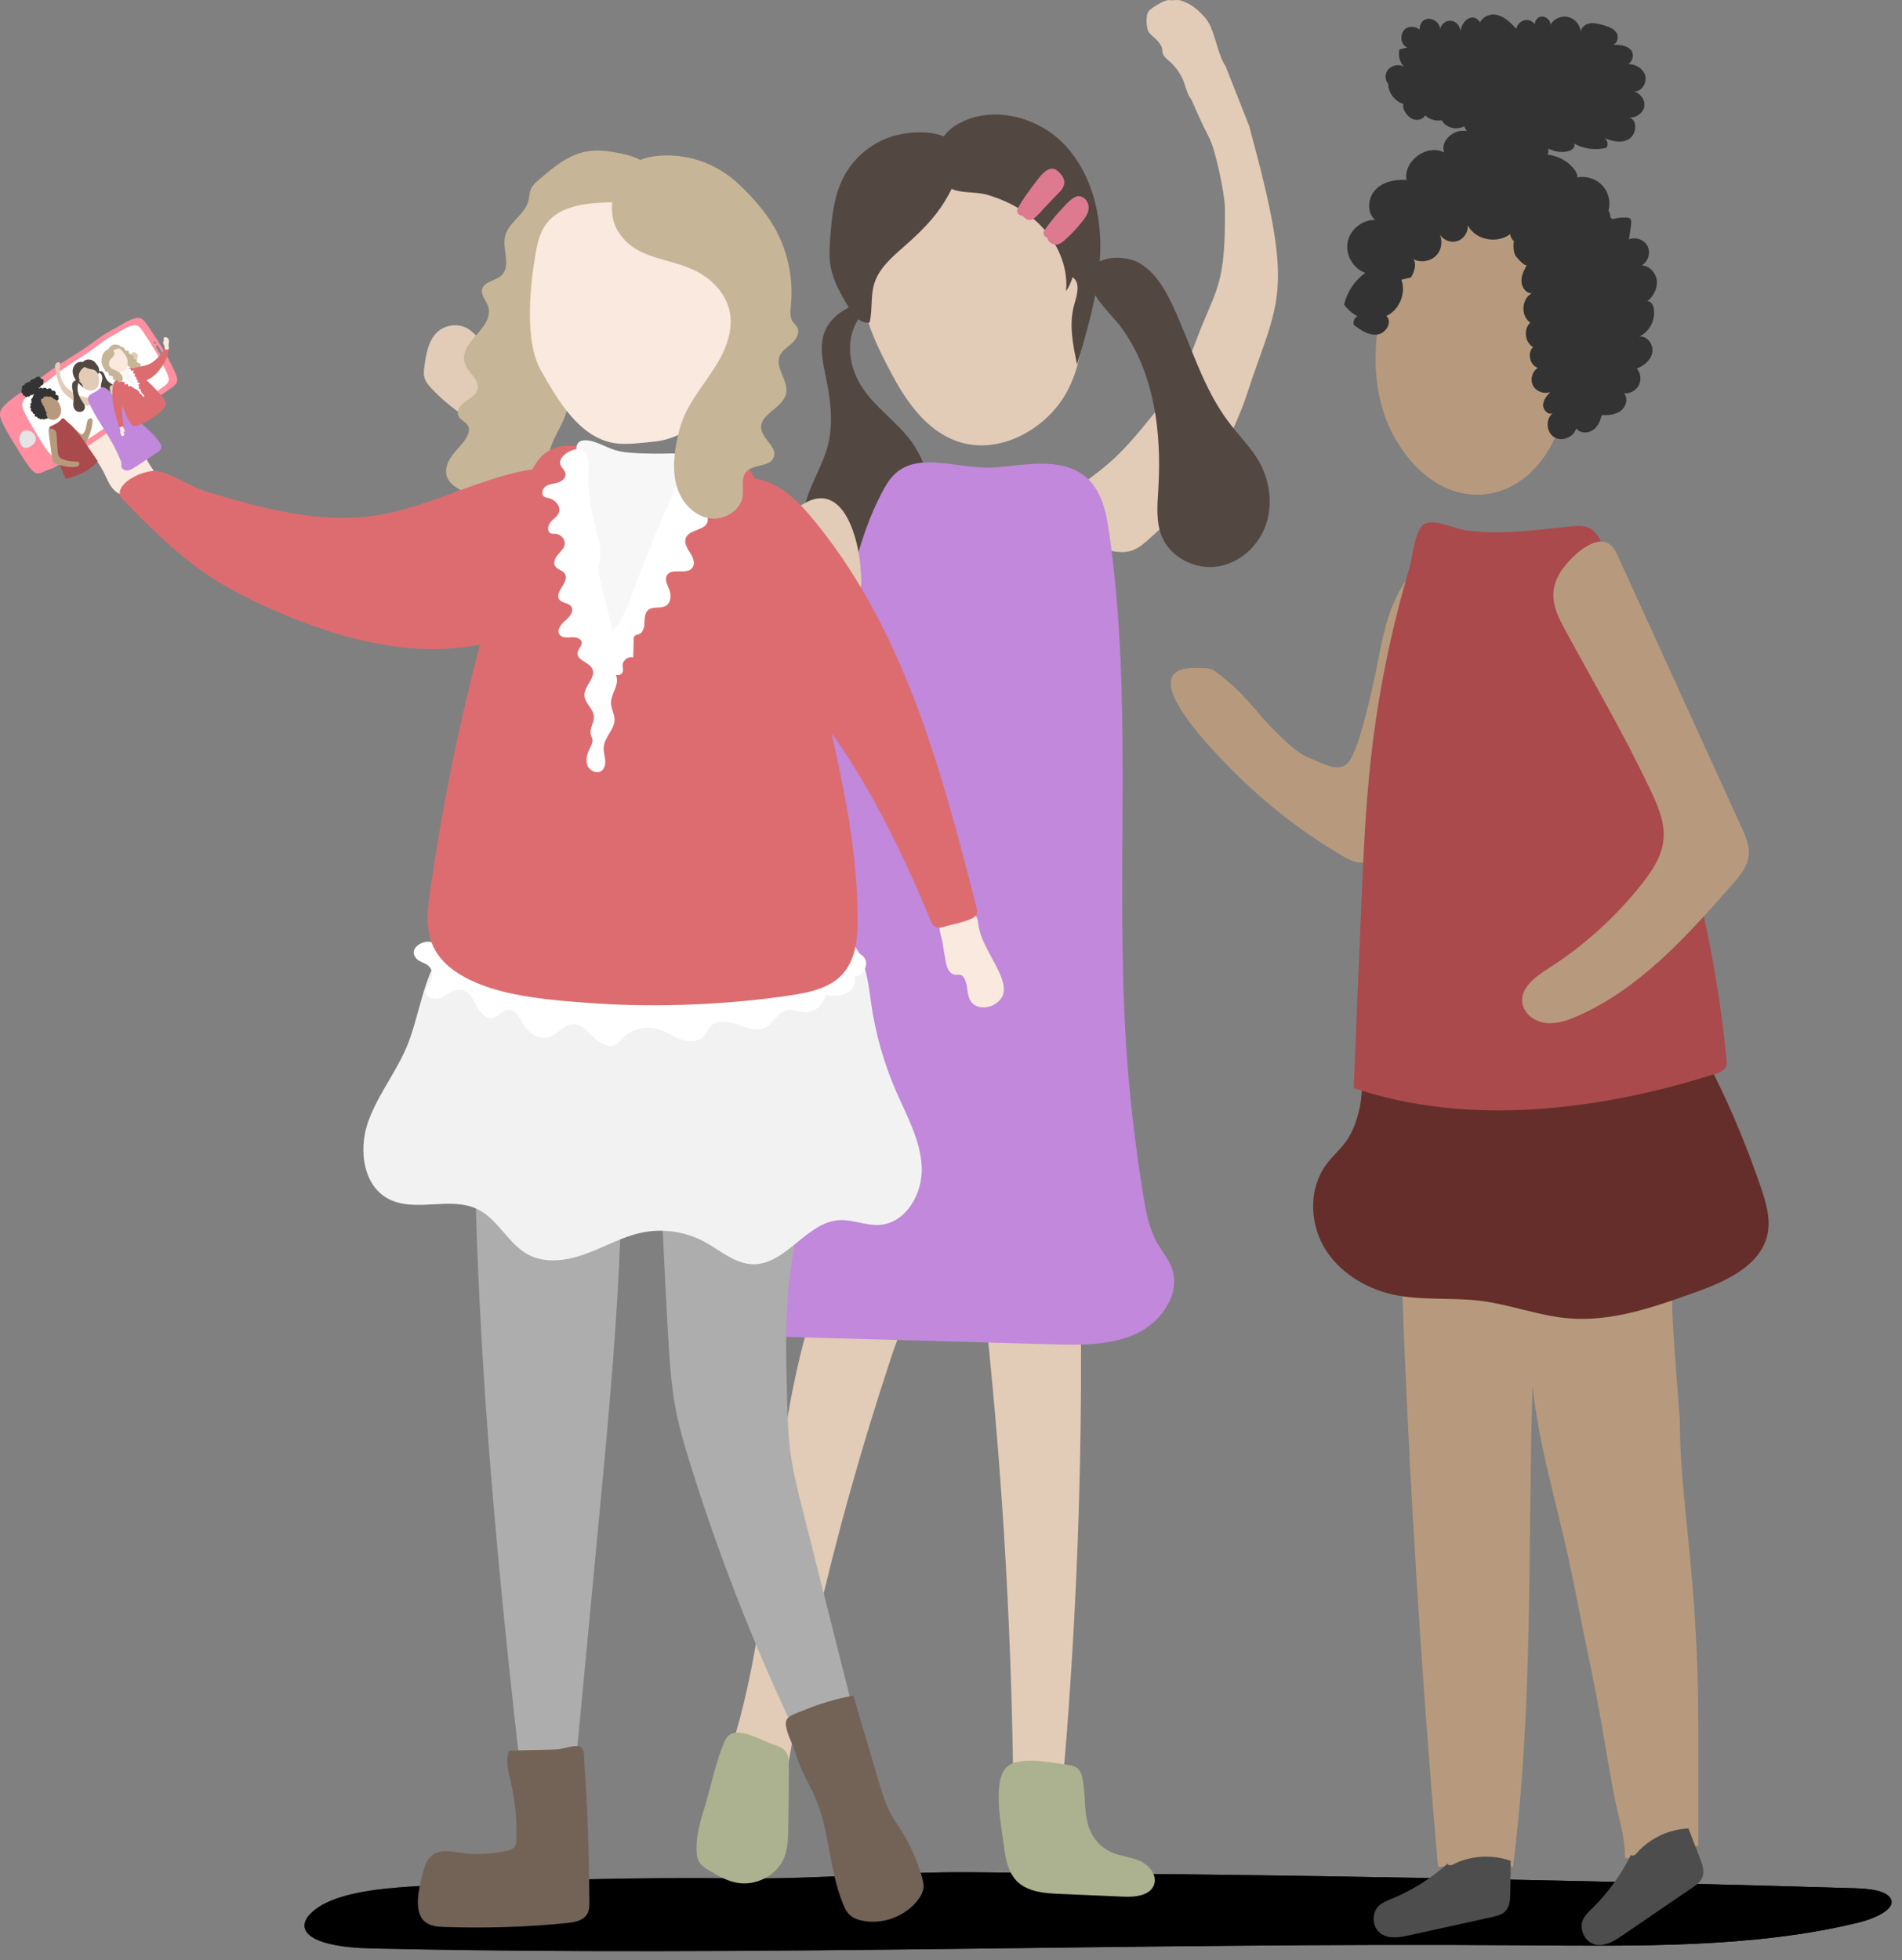 <svg width="524" height="540" viewBox="0 0 524 540" fill="none" xmlns="http://www.w3.org/2000/svg">
<rect x="0" y="0" width="524" height="540" fill="#808080" stroke="none"/>
<path d="M114.524 519.606C103.784 520.259 91.634 521.504 85.885 526.82C84.529 528.065 83.661 529.53 83.932 530.995C84.854 535.331 94.563 536.579 102.103 536.741C207.71 539.127 313.481 535.062 419.142 535.874C450.494 536.091 482.986 536.689 511.896 529.64C517.101 528.392 523.068 525.462 520.52 522.536C518.783 520.583 514.335 520.259 510.538 520.149C456.731 518.578 402.924 517.385 349.062 516.625C321.888 516.246 294.659 515.975 267.484 515.758C245.788 515.593 225.447 517.708 203.697 517.44C173.918 517.113 144.14 517.873 114.524 519.606Z" fill="url(#paint0_linear_39_137)"/>
<path d="M114.524 519.606C103.784 520.259 91.634 521.504 85.885 526.82C84.529 528.065 83.661 529.53 83.932 530.995C84.854 535.331 94.563 536.579 102.103 536.741C207.71 539.127 313.481 535.062 419.142 535.874C450.494 536.091 482.986 536.689 511.896 529.64C517.101 528.392 523.068 525.462 520.52 522.536C518.783 520.583 514.335 520.259 510.538 520.149C456.731 518.578 402.924 517.385 349.062 516.625C321.888 516.246 294.659 515.975 267.484 515.758C245.788 515.593 225.447 517.708 203.697 517.44C173.918 517.113 144.14 517.873 114.524 519.606Z" fill="url(#paint1_linear_39_137)"/>
<path d="M216.347 490.854C210.706 492.803 204.847 490.854 199.911 486.298C215.642 441.077 210.054 392.599 228.659 347.973C230.341 344.016 232.239 340.003 235.602 336.695C242.111 330.351 260.879 327.693 258.384 338.865C255.834 350.412 249.434 362.178 245.637 373.567C237.446 398.239 230.449 423.127 224.754 448.177C221.554 462.331 218.733 476.59 216.347 490.854Z" fill="#E2CBB7"/>
<path d="M292.375 495.248C288.036 495.846 283.588 495.953 279.195 495.629C278.761 445.849 275.615 396.072 269.702 346.512C269.16 342.121 268.672 337.619 270.191 333.39C273.499 324.336 289.663 320.322 295.846 329.81C301.162 337.946 297.637 352.801 297.745 361.531C298.071 389.999 297.42 418.467 295.901 446.881C295.033 463.038 293.894 479.145 292.375 495.248Z" fill="#E2CBB7"/>
<path d="M250.899 121.385C246.994 116.126 241.244 112.33 237.61 106.853C234.464 102.136 233.162 96.063 235.061 90.749C236.959 85.435 242.492 81.368 248.078 82.073L242.004 81.748C236.2 83.374 229.691 85.543 227.304 91.128C225.568 95.195 226.708 99.859 227.575 104.142C228.877 110.324 229.636 116.83 228.009 122.958C226.762 127.621 224.212 131.851 222.585 136.405C220.958 140.96 220.361 146.328 222.965 150.449C225.189 153.92 229.365 155.817 233.488 156.034C237.61 156.251 241.678 154.896 245.421 153.16C248.675 151.642 251.875 149.636 253.882 146.654C255.944 143.509 256.54 139.605 256.269 135.863C255.889 130.603 253.991 125.561 250.899 121.385Z" fill="#534741"/>
<path d="M344.132 34.677C357.096 82.015 352.27 81.689 343.427 108.91C341.745 114.115 337.731 122.791 335.127 127.563C330.628 135.696 323.683 142.04 316.795 148.276C315.385 149.578 313.866 150.879 312.076 151.584C310.449 152.18 308.713 152.18 306.977 151.909C301.825 151.042 297.485 147.137 295.641 142.312C293.417 136.51 296.834 134.286 301.228 131.033C309.907 124.581 313.975 118.616 321.026 110.157C324.987 105.439 327.374 99.583 329.541 93.781C335.075 79.141 337.679 79.087 337.462 57.18C337.407 53.384 334.91 41.455 333.177 38.039C331.116 34.081 329.651 30.665 328.186 27.357C327.102 26.164 326.559 23.67 326.18 22.64C325.42 20.579 324.117 18.681 322.491 17.163C321.568 16.35 320.484 15.591 320.267 14.398C320.213 13.964 320.213 13.584 320.104 13.15C319.995 12.717 319.724 12.337 319.507 12.012C318.965 11.253 318.314 10.602 317.609 10.005C317.121 9.572 316.578 9.138 316.307 8.541C315.819 7.348 315.602 4.095 316.47 3.065C317.066 2.306 320.918 -0.243 322.328 0.028C323.304 0.191 324.333 -0.189 325.31 0.137C326.504 0.516 327.642 1.058 328.674 1.763C329.813 2.577 330.79 3.553 331.711 4.529C334.859 7.836 335.075 14.506 337.679 18.302L344.132 34.677Z" fill="#E2CBB7"/>
<path d="M274.324 128.754C282.677 128.049 292.169 125.989 298.678 131.031C303.451 134.719 304.753 140.955 305.567 146.702C312.238 193.009 307.302 240.076 310.177 286.708C311.045 301.132 312.727 315.501 315.059 329.762C315.764 334.153 316.632 338.599 318.856 342.505C320.158 344.727 321.839 346.735 322.761 349.121C325.472 356.115 320.157 364.086 313.052 367.394C305.946 370.702 297.702 370.537 289.837 370.32C265.157 369.615 240.531 368.965 215.851 368.261C209.614 368.099 202.78 367.666 198.386 363.488C193.993 359.313 193.558 352.808 193.83 346.897C195.077 317.399 206.034 289.094 213.248 260.355C220.408 231.888 223.988 202.77 230.931 174.248C234.131 161.126 237.168 145.347 244.22 133.472C250.674 122.735 263.313 129.622 274.324 128.754Z" fill="#C188DB"/>
<path d="M190.785 163.721C186.228 167.354 180.316 171.15 174.946 168.872C171.204 167.3 169.251 163.287 167.515 159.6C159.705 142.574 151.46 125.764 143.215 108.955C139.798 110.853 135.947 113.293 135.513 117.197C135.296 119.258 136.164 121.318 137.032 123.216C146.849 145.285 157.535 166.974 169.088 188.23C170.173 190.236 171.42 192.406 173.428 193.49C175.868 194.791 178.852 194.303 181.564 193.652C197.565 189.803 212.481 182.482 226.746 174.349C230.543 172.18 234.557 169.74 236.239 165.727C237.649 162.528 237.324 158.895 236.998 155.425C236.076 146.207 231.248 131.187 219.803 139.863C209.823 147.291 200.548 155.967 190.785 163.721Z" fill="#E2CBB7"/>
<path d="M140.833 99.096C139.695 98.228 138.176 98.228 136.82 97.74C133.511 96.493 131.992 92.426 128.955 90.582C126.243 88.901 122.392 89.443 120.168 91.775C117.998 94.052 117.402 97.469 116.967 100.614C116.805 101.753 116.642 102.891 116.913 103.976C117.239 105.223 118.107 106.199 118.92 107.066C123.043 111.404 127.87 114.983 133.186 117.64C134.27 118.182 135.355 118.67 136.549 118.724C141.159 119.05 143.871 114.441 143.871 110.754C143.925 108.476 142.732 100.505 140.833 99.096Z" fill="#E2CBB7"/>
<path d="M296.562 72.904C295.694 69.217 294.555 65.584 292.982 62.222C287.396 50.293 270.472 34.731 256.478 43.135C253.223 45.087 250.728 48.07 248.396 51.052C246.009 54.143 243.731 57.342 241.941 60.812C238.578 67.374 236.897 75.236 237.819 82.61C238.687 89.443 242.05 96.166 245.25 102.239C249.427 110.264 254.959 118.398 263.475 121.489C274.811 125.61 287.992 118.615 293.85 108.096C299.546 97.576 299.328 84.617 296.562 72.904Z" fill="#E2CBB7"/>
<path d="M260.391 55.28C257.462 60.16 253.339 64.173 249.054 67.914C245.745 70.842 242.166 73.879 240.864 78.108C239.779 81.579 240.43 85.32 239.562 88.845C237.013 89.278 235.06 86.73 233.704 84.507C231.697 81.091 229.636 77.566 228.877 73.662C228.334 70.788 228.551 67.806 228.768 64.932C229.202 59.401 229.853 53.762 232.348 48.881C235.006 43.73 239.671 39.664 245.203 37.766C249.759 36.193 258.329 35.434 262.343 39.013C266.845 43.026 262.886 51.267 260.391 55.28Z" fill="#534741"/>
<path d="M346.794 127.016C344.569 123.22 341.37 120.075 338.711 116.55C331.333 106.953 328.134 94.915 322.981 83.962C320.811 79.407 318.045 74.744 313.597 72.304C310.994 70.894 306.112 70.406 302.966 72.033C303.02 71.003 303.129 69.918 303.129 68.888C303.346 58.152 300.362 46.927 292.768 39.336C285.175 31.744 272.428 28.871 263.316 34.51C257.132 38.36 254.04 48.879 262.556 52.187C265.377 53.271 268.957 52.783 271.94 53.651C276.442 54.952 280.782 57.067 284.416 60.049C290.382 64.875 294.45 72.521 293.691 80.22C294.504 79.028 295.101 77.726 295.481 76.371C297.813 77.889 296.674 81.414 295.915 84.071C294.45 89.384 295.589 95.023 296.729 100.392C298.627 94.102 300.471 87.704 301.719 81.305C303.834 84.721 307.414 88.083 308.987 90.306C318.045 102.778 320.052 119.153 319.13 134.553C318.859 139.108 318.37 143.879 320.215 148.055C322.656 153.64 329.273 156.947 335.347 156.08C341.422 155.212 346.629 150.495 348.693 144.747C350.753 138.945 349.831 132.33 346.794 127.016Z" fill="#534741"/>
<path d="M294.011 486.149C294.933 486.259 295.91 486.42 296.669 486.964C297.646 487.668 298.025 488.862 298.242 490.055C299.273 495.044 298.35 500.519 300.683 505.02C301.876 507.351 303.883 509.249 306.27 510.281C308.765 511.364 311.585 511.525 314.08 512.667C316.575 513.75 318.8 516.46 317.986 519.063C317.01 522.154 312.833 522.642 309.578 522.481C303.72 522.209 297.808 521.992 291.95 521.721C287.774 521.559 283.163 521.178 280.179 518.251C277.739 515.81 277.034 512.179 276.6 508.706C275.949 503.61 273.562 491.953 276.762 487.452C279.691 483.277 289.835 485.664 294.011 486.149Z" fill="#ACB18F"/>
<path d="M213.146 480.613C214.339 480.991 215.642 481.48 216.401 482.456C217.323 483.594 217.323 485.169 217.323 486.631C217.323 492.435 217.269 498.236 217.16 503.982C217.106 506.533 217.051 509.136 216.129 511.519C214.177 516.618 208.21 519.71 202.84 518.623C200.183 518.08 197.741 516.725 195.409 515.315C194.487 514.775 193.565 514.177 192.914 513.366C192.046 512.224 191.884 510.708 191.884 509.298C191.829 505.285 193.023 501.382 194.216 497.531C196.006 491.675 197.199 485.059 199.749 479.475C201.973 474.54 209.187 479.258 213.146 480.613Z" fill="#ACB18F"/>
<path d="M291.316 47.049C289.363 45.368 287.302 47.645 286.109 49.164C284.102 51.767 281.932 54.586 280.359 57.46C279.817 58.436 280.739 59.466 281.661 59.412C282.041 59.792 282.366 60.117 282.8 60.388C283.343 60.659 284.048 60.714 284.536 60.388C285.783 59.575 286.814 58.219 287.79 57.189C289.092 55.834 290.394 54.478 291.695 53.122C293.811 51.062 293.757 49.11 291.316 47.049Z" fill="#DD7A8F"/>
<path d="M299.649 55.869C299.107 54.568 297.697 53.592 296.286 54.242C294.551 55.056 292.977 57.116 291.676 58.472C290.211 60.099 288.855 61.779 287.662 63.623C287.174 64.382 287.771 65.25 288.53 65.467C288.584 66.063 288.964 66.66 289.777 67.094C291.459 68.069 292.978 66.497 294.117 65.413C295.69 64.003 297.1 62.376 298.402 60.695C299.487 59.34 300.409 57.659 299.649 55.869Z" fill="#DD7A8F"/>
<path d="M369.585 235.621C371.539 236.814 373.764 237.953 376.041 237.519C379.24 236.869 380.922 233.398 382.116 230.362C386.456 219.192 390.739 207.967 395.08 196.797C399.039 186.603 403.053 175.975 402.565 165.022C402.348 159.925 399.582 153.635 394.536 154.069C391.554 154.286 389.384 156.889 387.702 159.329C381.084 168.872 380.65 178.741 377.94 190.074C376.853 194.683 374.414 205.636 371.81 209.54C369.151 213.444 364.487 210.245 360.095 208.51C356.459 207.045 349.951 200.213 347.402 197.231C341.813 190.67 340.458 189.477 336.282 186.061C333.571 183.838 333.135 184.109 329.609 184C311.114 183.512 334.383 206.991 338.235 210.895C347.509 220.493 358.086 228.844 369.585 235.621Z" fill="#B79A7D"/>
<path d="M451.115 255.302C429.094 256.007 406.042 250.422 384.454 256.495C384.344 339.566 388.953 431.693 396.17 514.222C403.056 514.222 409.946 514.222 416.835 514.222C422.477 469.38 420.85 426.92 422.205 381.971C424.699 402.898 429.528 414.882 434.516 440.912C436.851 452.947 439.562 464.769 441.567 476.914C442.599 483.096 443.686 489.334 444.876 495.461C445.908 500.719 447.806 506.252 447.645 511.781C454.369 512.919 461.314 510.045 467.877 508.418C467.877 497.305 467.877 486.133 467.877 475.019C467.877 460.433 467.172 446.386 465.868 431.965C464.675 418.406 462.776 404.528 462.776 390.863C462.071 381.861 461.366 372.859 460.826 363.805C459.684 343.417 465.38 315.111 464.513 294.723C464.08 284.583 457.623 282.306 456.595 272.22C456.106 267.34 455.563 262.406 454.803 257.58C454.531 255.845 454.641 253.296 453.121 253.133C452.797 252.971 452.092 255.248 451.115 255.302Z" fill="#B79A7D"/>
<path d="M419.905 131.691C423.974 128.546 427.39 123.774 429.67 117.538C433.846 105.989 436.773 93.68 435.146 81.48C433.196 67.49 422.671 51.06 407.106 49.921C388.824 48.62 383.455 71.069 380.311 86.143C377.814 98.126 378.519 111.248 384.865 121.66C394.303 137.276 409.221 139.987 419.905 131.691Z" fill="#B79A7D"/>
<path d="M396.438 64.167C397.25 65.956 399.421 66.987 401.319 66.444C403.218 65.956 404.573 63.95 404.357 61.998C406.527 66.499 413.633 67.421 416.887 63.679C415.477 63.299 416.017 65.902 417.321 66.553C420.031 67.8 423.285 67.854 425.999 66.607C423.99 67.746 425.294 70.782 426.759 72.572C427.898 73.927 428.981 75.337 430.12 76.693C428.114 79.838 431.75 84.664 435.328 83.633C432.834 84.826 432.129 88.568 433.972 90.574C432.29 92.526 431.097 94.912 430.663 97.46C432.184 97.569 432.779 100.063 431.423 100.822C432.617 101.69 434.244 101.852 435.599 101.256C434.787 101.419 435.111 102.883 435.926 102.991C436.738 103.1 437.443 102.395 437.876 101.635C439.125 99.575 439.507 97.027 438.801 94.695C441.35 93.502 442 90.249 442.324 87.429C442.489 86.019 442.651 84.609 442.812 83.2C442.977 81.844 443.139 80.434 442.596 79.187C442.055 77.94 440.645 76.91 439.342 77.397C442.434 76.91 444.116 72.572 442.162 70.132C446.503 68.559 446.881 61.239 442.706 59.233C444.006 56.467 443.411 52.943 441.185 50.828C439.018 48.713 435.438 48.117 432.724 49.472C433.157 50.069 434.244 49.635 434.461 48.93C434.677 48.225 434.299 47.466 433.862 46.869C430.99 42.857 425.077 41.339 420.575 43.453C418.026 39.82 412.546 38.573 408.697 40.797C409.509 41.23 410.596 40.797 410.919 39.929C408.697 37.868 405.984 35.971 402.891 36.025C399.854 36.079 396.817 39.115 397.849 41.989C393.129 39.549 386.566 44.375 387.488 49.581C384.396 49.364 381.032 50.014 378.917 52.292C376.801 54.515 376.478 58.636 378.862 60.588C375.336 60.48 371.92 63.245 371.27 66.716C370.62 70.186 372.787 73.981 376.151 75.174C373.221 77.235 371.108 80.434 370.293 83.904C371.27 85.26 372.519 86.344 373.981 87.104C373.114 87.537 372.68 88.622 373.004 89.544C374.903 90.954 377.073 92.472 379.46 92.146C381.847 91.875 383.691 88.676 381.954 87.049C385.535 85.368 387.433 80.76 386.078 77.072C386.945 76.855 387.812 76.638 388.734 76.421C389.875 74.578 390.581 71.541 388.572 70.891C390.471 72.409 393.453 72.3 395.3 70.728C397.195 69.21 397.632 66.227 396.438 64.167Z" fill="#333333"/>
<path d="M448.952 32.341C451.284 33.262 450.85 37.112 448.68 38.359C446.509 39.607 443.744 38.848 441.467 37.763C442.66 38.034 443.31 39.715 442.55 40.691C439.135 41.613 435.282 40.854 432.407 38.739C433.222 38.414 434.037 39.607 433.71 40.42C433.384 41.233 432.407 41.613 431.485 41.776C428.613 42.209 425.575 40.962 423.893 38.576C426.009 37.926 427.471 41.396 426.009 43.077C424.543 44.758 421.885 44.65 419.769 43.89C419.174 43.673 418.524 43.348 418.304 42.752C419.608 42.698 420.313 44.487 419.608 45.571C418.902 46.656 417.33 46.873 416.189 46.385C414.998 45.897 414.128 44.866 413.478 43.782C413.805 44.433 413.856 45.246 413.588 45.897C411.201 45.788 409.085 43.89 408.704 41.559C408.325 41.233 408.975 40.474 409.357 40.8C406.805 39.498 404.638 37.329 403.334 34.781C401.329 35.974 398.343 35.215 397.205 33.154C395.578 33.425 393.844 32.937 392.651 31.799C392.052 32.883 390.587 33.262 389.448 32.883C388.31 32.504 387.388 31.473 386.845 30.389C386.576 29.846 386.411 29.25 386.683 28.708C387.01 28.22 387.983 28.274 387.983 28.87C385.111 28.762 382.614 26.213 382.452 23.394C383.319 23.394 384.189 23.773 384.729 24.478C382.724 24.316 381.203 21.984 381.909 20.086C382.562 18.188 385.218 17.321 386.845 18.459C385.651 17.212 385.111 15.314 385.544 13.633C386.249 13.471 387.01 13.254 387.715 13.091C385.599 12.278 385.544 8.753 387.55 7.723C389.503 6.639 392.324 8.265 392.541 10.543C390.642 9.621 390.642 6.422 392.486 5.446C394.329 4.47 396.988 6.259 396.716 8.32C396.826 6.856 398.182 5.608 399.647 5.717C401.112 5.771 402.358 7.181 402.306 8.645C402.629 6.964 403.606 5.175 405.343 4.849C407.022 4.524 408.814 6.801 407.565 8.048C406.86 5.771 409.626 3.656 411.961 4.036C414.293 4.361 416.137 6.205 417.764 7.94C417.981 6.53 419.336 5.446 420.746 5.5C422.156 5.608 423.405 6.856 423.405 8.265C422.373 7.235 422.806 5.229 424.165 4.687C425.52 4.144 427.202 5.391 427.147 6.801C428.124 5.12 430.185 4.253 432.028 4.687C433.872 5.12 435.337 6.856 435.499 8.753C435.609 7.506 436.802 6.639 438.051 6.422C439.241 6.259 440.49 6.584 441.683 6.91C443.094 7.344 444.614 7.832 445.371 9.079C446.131 10.326 445.426 12.441 443.961 12.332C445.914 12.278 448.14 12.386 449.385 13.85C450.634 15.369 449.168 18.405 447.434 17.592C449.767 17.375 452.37 18.405 453.182 20.574C453.997 22.743 452.099 25.671 449.818 25.129C451.717 25.4 453.237 27.352 453.021 29.25C452.804 30.985 450.905 32.504 448.952 32.341Z" fill="#333333"/>
<path d="M450.239 150.865L450.782 152.112C450.621 151.732 450.404 151.298 450.239 150.865Z" fill="#B79A7D"/>
<path d="M416.079 521.605C416.134 518.623 416.189 515.587 416.189 512.606C410.981 510.763 405.016 511.141 400.132 513.689C399.592 513.961 398.56 513.799 398.887 513.311C394.329 517.43 389.067 520.738 383.426 523.069C382.125 523.613 380.77 524.101 379.793 525.077C377.733 527.082 378.056 531.04 380.443 532.667C382.669 534.241 385.706 533.698 388.362 533.1C395.901 531.422 403.441 529.795 410.981 528.114C412.336 527.787 413.856 527.461 414.778 526.432C415.972 525.184 416.027 523.341 416.079 521.605Z" fill="#4D4D4D"/>
<path d="M468.424 512.104C467.337 509.285 466.253 506.517 465.17 503.697C459.635 503.917 454.266 506.517 450.685 510.746C450.307 511.183 449.275 511.4 449.385 510.856C446.671 516.334 443.039 521.375 438.698 525.659C437.721 526.636 436.637 527.612 436.094 528.857C434.956 531.515 436.693 535.04 439.513 535.69C442.169 536.288 444.772 534.662 446.998 533.142C453.344 528.806 459.745 524.411 466.143 520.075C467.337 519.26 468.53 518.394 469.019 517.091C469.617 515.464 469.019 513.731 468.424 512.104Z" fill="#4D4D4D"/>
<path d="M370.84 314.418C369.21 316.695 367.043 318.539 365.361 320.816C360.641 327.214 360.748 336.433 364.655 343.372C368.615 350.259 375.938 354.867 383.694 356.604C391.612 358.34 399.857 357.364 407.885 358.34C416.02 359.368 423.887 362.46 432.077 363.165C444.171 364.196 456.051 359.967 467.495 355.844C475.74 352.862 485.179 348.523 486.967 339.902C487.838 335.618 486.534 331.227 485.124 327.107C481.546 316.641 477.367 306.447 472.486 296.578C471.781 295.114 471.021 293.65 469.776 292.565C467.007 290.234 462.886 290.776 459.305 291.427C441.515 294.68 423.398 296.524 405.337 296.958C400.996 297.066 396.658 297.121 392.372 297.066C388.52 297.012 381.74 295.385 378.16 296.578C374.362 297.879 375.556 300.103 374.744 304.386C374.039 307.965 372.955 311.435 370.84 314.418Z" fill="#662E2A"/>
<path d="M432.685 145.021C434.095 144.859 435.612 144.75 436.967 145.13C439.953 145.998 441.092 148.926 441.797 151.474C444.456 160.746 447.056 170.019 449.715 179.291C451.83 186.665 453.891 193.986 456.006 201.36C462.407 223.809 468.809 246.366 472.661 269.194C473.906 276.677 474.938 284.214 475.643 291.751C475.698 292.565 475.805 293.486 475.317 294.191C474.721 295.059 473.528 295.493 472.389 295.872C440.658 305.958 404.37 310.404 372.965 299.722C373.615 283.509 374.265 267.35 374.971 251.138C375.569 237.039 376.109 222.995 377.684 208.951C379.635 191.22 383.215 173.652 388.313 156.408C389.073 153.914 389.778 145.889 392.382 144.371C395.096 142.798 400.3 145.564 403.609 146.052C413.21 147.461 423.136 145.997 432.685 145.021Z" fill="#AA4A4D"/>
<path d="M445.364 152.402C456.808 177.562 468.307 202.667 479.754 227.827C480.893 230.321 482.086 232.978 481.76 235.69C481.436 238.835 479.211 241.437 477.096 243.823C464.73 257.867 451.766 272.345 434.626 279.882C431.86 281.129 428.82 282.159 425.782 281.78C422.745 281.4 419.763 279.232 419.384 276.195C418.896 272.02 423.072 269.037 426.597 266.76C436.414 260.524 445.203 252.553 452.416 243.389C455.181 239.865 457.785 235.961 458.274 231.46C458.817 226.526 456.647 221.7 454.476 217.199C447.263 201.962 438.856 187.702 430.883 172.953C427.898 167.476 426.488 162.921 430.068 157.336C433.05 152.836 441.839 144.648 445.364 152.402Z" fill="#B79A7D"/>
<path d="M420.675 72.943C419.915 74.353 419.1 75.871 419.155 77.498C419.21 79.124 420.403 80.86 422.03 80.805C419.155 82.269 418.883 87.041 421.597 88.885C419.643 90.62 420.077 94.307 422.354 95.608C420.727 97.235 421.432 100.543 423.657 101.356C422.085 102.332 421.487 104.61 422.354 106.236C423.224 107.863 425.394 108.676 427.128 107.971C426.151 109.002 425.174 110.141 425.122 111.55C425.068 112.96 426.533 114.424 427.778 113.828C425.773 115.4 425.934 118.979 428.105 120.389C430.22 121.799 433.584 120.497 434.234 118.003C435.211 119.359 437.327 119.467 438.737 118.545C440.147 117.623 440.907 115.997 441.231 114.37C443.074 114.424 445.028 114.261 446.493 113.177C447.959 112.093 448.664 109.761 447.415 108.351C449.042 108.514 450.724 107.592 451.484 106.128C452.241 104.664 452.024 102.766 450.941 101.519C453.001 100.705 454.9 99.133 455.227 96.964C455.55 94.795 453.706 92.355 451.536 92.735C454.628 91.379 456.42 87.583 455.443 84.33C455.172 83.462 454.14 82.54 453.545 83.245C455.333 81.89 456.582 79.775 456.472 77.552C456.365 75.329 454.521 73.214 452.296 73.106C454.033 72.13 454.79 69.689 453.923 67.846C453.056 66.056 450.614 65.135 448.77 65.948C448.987 64.538 449.204 63.129 449.369 61.773C449.421 61.285 449.476 60.688 449.149 60.309C448.88 59.983 448.392 59.929 447.904 59.929C446.438 59.875 444.921 60.092 443.511 60.58C443.944 59.116 443.184 57.435 441.829 56.784C440.47 56.133 438.682 56.513 437.76 57.706C433.367 54.073 425.718 55.808 423.279 60.959C420.077 58.573 417.799 63.074 417.201 65.623C416.878 67.141 416.823 68.984 417.473 70.394C417.638 70.666 420.238 73.756 420.675 72.943Z" fill="#333333"/>
<path d="M260.5 264.639C260.663 265.506 260.826 266.374 261.26 267.133C261.694 267.892 262.453 268.543 263.321 268.543C263.701 268.543 264.135 268.434 264.515 268.543C265.111 268.651 265.545 269.193 265.816 269.79C266.793 271.904 266.25 274.616 267.823 276.297C269.071 277.652 271.241 277.761 272.976 277.164C274.441 276.622 275.797 275.483 276.339 274.019C276.827 272.501 276.448 270.82 275.905 269.356C274.007 264.313 270.264 259.921 269.505 254.553C269.396 253.794 269.342 252.926 268.854 252.33C268.04 251.354 266.576 251.408 265.328 251.679C263.538 252.058 259.579 252.818 258.982 254.932C258.602 256.18 259.362 258.132 259.633 259.379C259.904 261.114 260.175 262.903 260.5 264.639Z" fill="#F9E9DE"/>
<path d="M38.806 122.245C37.992 118.992 37.667 115.684 36.582 112.485C36.311 111.617 35.931 110.75 35.226 110.153C34.738 109.72 34.087 109.503 33.544 109.177C30.67 107.388 30.398 102.725 27.307 101.477C25.517 100.719 23.347 101.478 21.828 102.725C19.442 104.623 17.923 107.605 17.869 110.642C17.76 114.383 19.713 117.907 21.937 120.89C24.161 123.872 26.819 126.638 28.5 129.945C29.205 131.301 29.748 132.765 30.615 134.012C31.483 135.259 32.785 136.344 34.304 136.452C36.148 136.615 37.721 135.367 39.185 134.229C41.084 132.71 43.687 131.572 41.952 129.078C40.433 126.963 39.457 124.794 38.806 122.245Z" fill="#F9E9DE"/>
<path d="M184.115 368.762C184.494 375.323 184.928 381.884 186.176 388.335C187.152 393.379 188.617 398.313 190.135 403.193C198.814 431.062 209.662 458.286 222.626 484.474C223.711 486.699 225.012 489.082 227.291 490.058C230.871 491.578 235.101 488.542 236.295 484.801C237.488 481.059 236.512 477.046 235.589 473.25C230.708 453.891 225.826 434.587 220.944 415.231C219.751 410.568 218.612 405.902 217.907 401.133C217.093 395.549 216.931 389.909 216.822 384.27C216.551 373.858 216.28 363.391 217.419 353.034C218.232 345.768 219.697 338.558 221.053 331.347C223.494 318.387 225.501 305.319 227.019 292.196C227.453 288.455 227.887 284.605 227.019 280.918C224.904 271.483 214.869 265.302 205.215 265.302C198.055 265.302 190.298 268.067 184.603 272.351C179.829 275.983 180.372 279.454 180.643 284.985C181.511 302.77 181.782 320.61 182.542 338.396C183.03 348.536 183.518 358.673 184.115 368.762Z" fill="#ADADAD"/>
<path d="M130.856 297.133C130.965 289.27 131.128 281.299 133.134 273.925C135.142 266.55 139.155 259.718 144.959 256.844C151.956 253.374 160.635 256.41 166.167 263.188C171.7 269.966 174.25 279.835 173.978 289.216C173.816 294.15 172.947 298.976 172.405 303.856C171.32 312.966 171.375 322.292 171.158 331.511C170.507 360.413 167.795 389.042 165.083 417.672C163.13 438.115 161.232 458.557 159.279 478.999C158.791 484.044 158.357 489.14 157.869 494.181C157.272 500.037 156.675 502.1 151.306 501.556C144.58 500.907 144.254 495.374 143.44 488.108C138.776 447.278 134.707 406.339 132.484 365.292C131.236 342.625 130.477 319.798 130.856 297.133Z" fill="#ADADAD"/>
<path d="M111.66 289.274C108.514 296.269 103.578 302.45 101.192 309.716C98.859 317.037 100.107 326.47 106.833 330.16C114.21 334.224 124.082 329.4 131.621 333.141C137.262 335.906 140.028 342.738 145.615 345.668C150.497 348.216 156.409 347.239 161.562 345.341C166.715 343.443 171.543 340.624 176.912 339.54C182.662 338.347 188.791 339.269 193.999 342.033C198.392 344.42 202.46 348.161 207.45 348.271C216.509 348.433 222.15 336.721 231.154 336.122C234.951 335.906 238.585 337.697 242.382 337.426C249.704 336.882 254.315 328.64 253.935 321.32C253.556 314 249.813 307.385 246.884 300.661C243.521 292.907 241.188 284.719 239.995 276.369C239.019 269.32 238.151 261.078 232.076 257.445C229.038 255.601 225.296 255.384 221.77 255.384C197.47 255.113 173.387 260.047 149.087 259.126C140.733 258.8 128.692 253.432 122.834 260.535C116.379 268.506 115.728 280.164 111.66 289.274Z" fill="#F2F2F2"/>
<path d="M140.246 482.353C139.215 485.011 140.029 487.937 140.68 490.702C141.928 496.018 142.47 501.547 142.253 507.025C142.253 507.458 142.199 507.891 142.036 508.324C141.602 509.301 140.409 509.683 139.378 509.899C135.256 510.821 130.971 510.982 126.849 510.387C124.137 510.006 121.099 509.411 118.984 511.144C117.736 512.121 117.139 513.695 116.706 515.212C116.055 517.327 115.621 519.441 115.295 521.611C114.916 524.431 114.97 527.794 117.248 529.527C118.712 530.613 120.611 530.775 122.455 530.83C133.683 531.208 144.965 530.882 156.193 529.743C158.308 529.527 160.695 529.093 161.78 527.25C162.377 526.219 162.377 524.974 162.377 523.781C162.323 515.212 162.105 506.646 161.726 498.077C161.509 493.793 161.238 489.509 160.966 485.227C160.858 483.924 161.183 481.809 159.773 481.16C158.58 480.565 155.326 481.703 154.024 481.864C152.668 482.081 140.355 482.081 140.246 482.353Z" fill="#736357"/>
<path d="M235.1 467.068C237.432 475.039 239.819 483.009 242.151 490.983C243.019 493.854 243.887 496.784 245.297 499.442C246.111 500.959 247.087 502.368 248.009 503.778C250.613 507.846 252.62 512.292 253.976 516.955C254.247 517.986 254.518 519.015 254.409 520.101C254.247 521.346 253.596 522.484 252.837 523.461C249.311 527.962 243.182 530.238 237.595 529.1C236.456 528.883 235.317 528.505 234.449 527.8C233.31 526.933 232.659 525.575 232.171 524.275C228.32 514.73 228.591 503.888 224.306 494.508C223.275 492.228 221.973 490.058 220.943 487.727C220.184 485.994 219.587 484.202 218.99 482.414C218.285 480.299 216.495 476.992 216.495 474.77C216.495 472.655 218.99 472.167 220.888 471.352C225.553 469.399 230.272 467.989 235.1 467.068Z" fill="#736357"/>
<path d="M114.805 264.165C115.619 264.978 116.921 265.195 117.843 265.9C118.982 266.768 119.47 268.394 118.928 269.75C118.44 271.051 117.084 272.136 117.355 273.491C117.68 275.335 120.338 275.498 121.965 274.63C123.593 273.763 125.22 272.353 127.064 272.624C129.125 272.895 130.264 275.118 131.241 277.016C132.217 278.86 133.953 280.92 135.96 280.378C137.424 279.998 138.401 278.317 139.919 278.155C142.197 277.883 143.282 280.703 144.475 282.601C145.94 284.933 148.869 286.559 151.473 285.637C153.697 284.824 155.161 282.439 157.493 282.167C159.88 281.896 161.778 283.957 163.46 285.637C165.141 287.319 167.745 288.945 169.752 287.698C170.403 287.319 170.837 286.722 171.325 286.18C173.766 283.523 177.78 282.439 181.251 283.469C183.475 284.119 185.373 285.529 187.489 286.288C189.659 287.102 192.371 287.102 193.889 285.421C194.594 284.607 194.974 283.577 195.679 282.764C197.469 280.812 200.615 281.3 203.11 282.222C205.606 283.089 208.372 284.228 210.758 283.089C213.145 281.896 214.338 278.697 216.996 278.209C218.569 277.938 220.088 278.697 221.661 278.805C224.373 278.968 226.976 276.853 227.356 274.196C229.254 274.359 231.261 274.468 233.051 273.654C234.787 272.841 236.143 270.78 235.384 268.991C237.933 269.099 239.669 265.358 237.879 263.514C236.957 262.592 235.384 262.104 235.059 260.803C234.787 259.664 235.547 258.2 234.625 257.495C232.075 258.58 230.556 261.128 228.604 263.08C225.566 266.117 221.39 267.635 217.213 268.72C201.646 272.841 185.211 271.539 169.155 270.129C157.765 269.154 146.157 268.069 135.471 264.002C133.627 263.297 131.783 262.538 129.885 262.05C126.196 261.128 122.345 260.315 118.711 259.502C116.162 258.905 112.256 261.562 114.805 264.165Z" fill="white"/>
<path d="M175.928 68.9C173.053 71.448 169.148 72.424 165.459 73.563C161.771 74.701 157.974 76.111 155.587 79.148C153.906 81.262 153.201 83.974 152.496 86.576C151.194 91.348 149.946 96.662 152.224 101.108C153.363 103.386 155.37 105.175 156.184 107.615C157.215 110.652 156.13 113.959 154.719 116.833C153.309 119.707 151.573 122.527 151.139 125.672C150.814 127.949 151.194 130.389 150.543 132.558C149.35 136.462 145.01 138.74 140.942 138.902C136.874 139.065 132.915 137.492 129.117 135.974C126.514 134.944 123.639 133.534 122.988 130.823C122.554 128.817 123.531 126.811 124.778 125.184C126.026 123.557 127.599 122.201 128.575 120.412C129.063 119.49 129.443 118.406 129.009 117.43C128.467 116.237 126.839 115.803 126.297 114.61C125.646 113.146 126.894 111.519 128.25 110.598C129.552 109.676 131.179 108.808 131.559 107.236C132.209 104.579 128.846 102.627 128.033 100.024C127.11 97.204 129.281 94.385 131.287 92.216C133.294 90.047 135.409 87.227 134.488 84.408C133.945 82.781 132.426 81.317 132.806 79.69C133.348 77.521 136.494 77.412 138.122 75.894C140.888 73.346 138.339 68.737 139.152 65.104C140.02 61.254 144.576 59.193 145.553 55.398C145.824 54.367 145.824 53.229 146.204 52.253C146.692 51.005 147.777 50.084 148.807 49.216C152.55 46.017 156.509 42.709 161.337 41.788C164.537 41.137 167.846 41.625 170.992 42.276C173.812 42.872 176.741 43.685 178.64 45.854C182.925 50.788 180.647 64.778 175.928 68.9Z" fill="#C6B697"/>
<path d="M57.579 135.654C72.387 140.046 87.845 144.276 103.142 142.053C120.499 139.504 136.283 128.822 153.803 128.659C154.833 128.659 155.973 128.713 156.84 129.256C157.546 129.744 158.034 130.503 158.468 131.262C162.481 138.582 163.404 147.529 161.071 155.554C159.77 160.001 157.437 164.176 154.128 167.429C151.687 169.815 148.758 171.605 145.721 173.069C135.361 178.111 123.428 179.576 111.929 178.437C100.43 177.352 89.256 173.828 78.57 169.436C70.434 166.074 62.515 162.169 55.355 157.127C47.436 151.488 40.547 144.493 33.767 137.498C33.388 137.118 33.008 136.684 32.953 136.142C32.736 132.292 40.601 129.093 43.639 129.798C48.249 130.937 52.806 134.299 57.579 135.654Z" fill="#DD6C70"/>
<path d="M191.553 124.529C194.048 123.879 196.706 123.011 199.255 123.499C202.618 124.096 204.625 126.59 206.144 128.922C216.612 144.918 220.68 162.757 224.314 180.38C229.521 205.431 236.41 228.585 236.247 253.962C236.193 260.035 235.434 266.867 229.251 270.717C226.104 272.669 222.09 273.536 218.131 274.133C201.099 276.736 181.301 277.603 163.998 276.41C156.404 275.868 148.756 275.326 141.434 273.807C132.972 272.072 124.456 268.656 120.497 262.746C116.971 257.541 117.622 251.305 118.49 245.503C121.636 223.271 126.083 201.093 131.833 179.133C135.684 164.384 140.132 149.689 144.526 135.049C146.478 128.488 149.462 121.168 159.984 123.12C171.104 125.126 179.891 127.566 191.553 124.529Z" fill="#DD6C70"/>
<path d="M180.148 121.662C176.677 121.987 172.5 122.638 169.083 122.042C159.591 120.361 153.896 110.6 149.014 102.033C144.566 94.225 145.922 79.856 147.387 70.855C147.875 67.818 148.471 64.673 150.153 62.124C153.516 57.19 159.971 56.105 165.72 55.834C175.809 55.292 186.332 55.943 195.01 61.202C215.622 73.566 204.611 119.276 180.148 121.662Z" fill="#F9E9DE"/>
<path d="M222.839 141.656C248.658 172.022 259.126 211.388 268.89 249.399C269.107 250.212 269.324 251.134 268.998 251.893C268.347 253.682 262.381 254.55 259.669 255.418C258.421 255.797 257.119 255.309 256.631 254.116C249.526 237.036 240.684 217.949 228.317 200.869C218.391 187.15 211.557 174.407 195.664 166.274C189.047 162.858 187.528 159.658 188.016 152.175C188.504 144.855 193.44 137.264 199.461 133.739C208.519 128.317 217.144 134.932 222.839 141.656Z" fill="#DD6C70"/>
<path d="M161.721 143.95C163.619 152.951 164.921 162.006 166.277 171.116C166.494 172.471 166.819 173.989 168.012 174.586C169.748 175.508 171.701 173.773 172.786 172.146C178.807 163.145 179.729 151.704 183.96 141.727C185.695 137.551 188.082 133.593 189.221 129.201C189.438 128.387 189.601 127.52 189.275 126.706C188.624 125.025 186.346 124.863 184.556 124.917C181.735 125.025 178.915 124.971 176.04 124.863C173.817 124.754 171.593 124.646 169.477 123.995C166.874 123.236 163.89 121.23 161.124 121.284C158.575 121.392 158.738 123.236 158.738 125.405C158.792 131.749 160.419 137.876 161.721 143.95Z" fill="#F7F7F7"/>
<path d="M154.346 127.841C154.563 128.818 155.648 129.468 155.81 130.498C155.973 131.637 154.834 132.559 153.749 132.938C152.665 133.264 151.417 133.318 150.441 133.915C149.464 134.511 148.976 136.083 149.844 136.788C150.224 137.06 150.712 137.114 151.2 137.222C152.99 137.656 154.617 139.5 153.966 141.235C153.533 142.319 152.393 142.97 151.634 143.892C150.875 144.814 150.657 146.494 151.742 146.928C152.122 147.091 152.556 147.037 152.936 147.037C154.346 147.091 155.702 148.392 155.594 149.802C155.485 150.995 154.509 151.863 153.749 152.73C152.99 153.598 152.339 154.899 152.936 155.93C153.532 156.96 155.051 157.068 155.648 158.098C157.004 160.322 152.556 163.141 154.129 165.202C154.888 166.178 156.57 166.015 157.329 167.045C158.252 168.293 156.949 169.973 155.756 170.95C154.563 171.925 153.261 173.606 154.183 174.853C154.888 175.775 156.299 175.613 157.438 175.558C158.577 175.45 160.096 175.83 160.258 176.968C160.367 177.999 159.228 178.758 159.119 179.842C158.848 181.903 162.265 182.391 163.188 184.234C164.326 186.62 160.909 188.898 161.018 191.555C161.072 193.723 163.513 195.242 163.621 197.357C163.73 199.037 162.374 200.61 162.753 202.291C162.862 202.725 163.079 203.158 163.188 203.592C163.35 204.622 162.808 205.599 162.319 206.52C161.669 207.93 161.289 209.557 161.885 210.967C162.482 212.376 164.435 213.244 165.682 212.376C166.605 211.726 166.876 210.37 166.713 209.231C166.605 208.093 166.225 206.954 166.333 205.761C166.55 202.996 169.371 200.881 169.316 198.17C169.262 196.652 168.395 195.296 168.34 193.778C168.232 191.338 170.402 189.06 169.914 186.674C169.642 185.264 168.503 184.18 168.069 182.824C167.31 180.493 168.774 178.053 168.883 175.558C168.937 174.365 168.611 173.173 168.34 171.98C167.364 167.913 166.333 163.846 165.357 159.779C165.14 158.803 164.869 157.827 164.923 156.797C164.923 155.875 165.194 154.953 165.303 154.086C165.791 150.67 164.543 147.308 163.73 144C162.591 139.662 162.103 135.162 162.157 130.661C162.211 128.438 162.536 124.48 159.824 123.775C157.926 123.287 153.804 125.564 154.346 127.841Z" fill="white"/>
<path d="M195.235 128.609C196.428 130.941 195.506 133.923 193.716 135.875C193.336 136.309 192.848 136.743 192.685 137.285C191.871 139.454 195.397 141.298 194.963 143.575C194.475 146.178 189.919 145.744 188.943 148.184C188.4 149.594 189.322 151.058 190.136 152.305C190.949 153.552 191.655 155.287 190.678 156.48C189.105 158.432 184.983 156.317 183.735 158.486C183.03 159.679 183.898 161.143 184.386 162.445C184.983 163.963 184.875 165.969 183.519 166.837C182.054 167.759 179.83 166.945 178.528 168.084C177.606 168.897 177.606 170.362 177.552 171.609C177.498 172.856 177.118 174.374 175.925 174.754C175.599 174.862 175.219 174.862 174.948 175.079C174.623 175.35 174.569 175.838 174.569 176.272C174.514 177.899 174.514 179.525 174.46 181.098C173.158 180.718 171.585 181.803 171.531 183.213C171.531 183.918 171.802 184.677 171.477 185.273C171.097 185.978 170.066 186.141 169.361 185.761C168.656 185.382 168.168 184.677 167.788 183.972C166.649 181.857 165.782 179.363 166.541 177.085C167.138 175.296 168.657 173.994 169.85 172.476C171.965 169.819 173.104 166.566 174.243 163.421C177.226 155.287 180.481 147.208 183.952 139.237C185.579 135.55 187.098 131.646 188.834 128.067C190.244 125.573 193.824 125.79 195.235 128.609Z" fill="white"/>
<path d="M193.604 75.734C197.075 77.957 199.95 81.374 200.927 85.386C202.228 90.754 200.004 96.394 197.021 101.057C194.092 105.72 190.403 110.004 188.288 115.101C187.366 117.324 186.769 119.71 186.335 122.096C185.576 126.217 185.305 130.555 186.607 134.513C187.908 138.471 191.163 141.996 195.285 142.755C199.408 143.514 204.126 140.694 204.615 136.574C204.886 134.35 204.072 131.748 205.537 130.012C207.49 127.735 212.154 128.765 213.185 125.946C214.215 123.18 210.093 121.066 209.714 118.083C209.225 114.071 215.626 112.444 216.548 108.485C217.361 105.015 213.51 101.491 214.758 98.183C215.355 96.611 216.928 95.689 218.175 94.55C219.423 93.411 220.453 91.622 219.64 90.158C219.314 89.616 218.826 89.182 218.446 88.694C217.524 87.338 217.741 85.549 217.904 83.922C218.663 76.114 216.765 68.035 212.588 61.365C210.961 58.762 209.008 56.431 206.947 54.153C204.615 51.659 202.174 49.273 199.299 47.43C194.201 44.068 188.017 42.495 181.996 42.875C179.61 43.038 177.223 43.525 175.108 44.664C169.249 47.863 166.754 57.624 170.063 63.371C175.325 72.372 185.685 70.583 193.604 75.734Z" fill="#C6B697"/>
<path d="M48.245 102.58C48.624 103.448 49.058 104.478 48.679 105.4C48.408 105.942 47.919 106.321 47.431 106.701C37.125 113.967 26.657 121.559 15.917 128.174C15.212 128.608 14.453 129.096 13.585 129.313C11.903 129.746 10.764 131.102 9.354 130.017C7.944 128.987 5.611 124.92 4.689 123.456C3.333 121.287 1.489 118.359 0.512 116.082C0.187 115.377 -0.084 114.564 0.024 113.804C0.133 112.774 0.946 111.961 1.706 111.202C4.201 108.816 7.51 107.243 10.113 105.02C13.856 101.821 17.815 99.489 21.992 96.832C24.867 94.989 27.687 92.549 30.725 90.976C32.786 89.946 35.227 88.102 37.451 87.614C39.078 87.289 39.837 88.428 40.651 89.621C43.471 93.742 46.184 98.025 48.245 102.58Z" fill="#FF8FA0"/>
<path d="M45.922 102.741C46.247 103.501 46.627 104.422 46.302 105.181C46.084 105.67 45.651 105.995 45.271 106.266C36.647 112.447 28.673 118.249 19.669 123.835C19.073 124.214 17.12 125.732 16.415 125.895C15.004 126.275 15.384 126.275 14.191 125.353C12.997 124.431 10.99 120.961 10.231 119.659C9.092 117.816 7.519 115.267 6.651 113.207C6.38 112.556 6.109 111.905 6.217 111.255C6.326 110.333 6.977 109.628 7.573 109.032C9.634 106.971 11.641 106.375 13.865 104.476C17.011 101.711 20.32 99.759 23.791 97.482C26.178 95.909 28.565 93.794 31.06 92.493C32.741 91.625 34.802 89.999 36.701 89.673C38.057 89.402 38.708 90.433 39.413 91.463C41.799 95.042 44.132 98.783 45.922 102.741Z" fill="white"/>
<path d="M45.922 102.741C46.247 103.501 46.627 104.422 46.302 105.181C46.084 105.67 45.651 105.995 45.271 106.266C36.647 112.447 28.673 118.249 19.669 123.835C19.073 124.214 17.12 125.732 16.415 125.895C15.004 126.275 15.384 126.275 14.191 125.353C12.997 124.431 10.99 120.961 10.231 119.659C9.092 117.816 7.519 115.267 6.651 113.207C6.38 112.556 6.109 111.905 6.217 111.255C6.326 110.333 6.977 109.628 7.573 109.032C9.634 106.971 11.641 106.375 13.865 104.476C17.011 101.711 20.32 99.759 23.791 97.482C26.178 95.909 28.565 93.794 31.06 92.493C32.741 91.625 34.802 89.999 36.701 89.673C38.057 89.402 38.708 90.433 39.413 91.463C41.799 95.042 44.132 98.783 45.922 102.741Z" fill="white"/>
<path d="M45.922 102.741C46.247 103.501 46.627 104.422 46.302 105.181C46.084 105.67 45.651 105.995 45.271 106.266C36.647 112.447 28.673 118.249 19.669 123.835C19.073 124.214 17.12 125.732 16.415 125.895C15.004 126.275 15.384 126.275 14.191 125.353C12.997 124.431 10.99 120.961 10.231 119.659C9.092 117.816 7.519 115.267 6.651 113.207C6.38 112.556 6.109 111.905 6.217 111.255C6.326 110.333 6.977 109.628 7.573 109.032C9.634 106.971 11.641 106.375 13.865 104.476C17.011 101.711 20.32 99.759 23.791 97.482C26.178 95.909 28.565 93.794 31.06 92.493C32.741 91.625 34.802 89.999 36.701 89.673C38.057 89.402 38.708 90.433 39.413 91.463C41.799 95.042 44.132 98.783 45.922 102.741Z" fill="white"/>
<path d="M8.605 118.9C8.063 118.575 7.412 118.467 6.816 118.629C6.11 118.846 5.622 119.442 5.405 120.147C5.243 120.852 5.351 121.611 5.622 122.262C5.731 122.533 5.894 122.804 6.11 123.021C6.49 123.347 6.978 123.401 7.412 123.347C7.846 123.292 8.28 123.075 8.66 122.804C9.039 122.533 9.419 122.208 9.636 121.774C10.287 120.635 9.582 119.497 8.605 118.9Z" fill="#E5E5E5"/>
<path d="M45.149 97.867C45.258 98.029 45.366 98.192 45.366 98.409C45.366 98.626 45.203 98.788 44.986 98.788C44.823 98.788 44.715 98.626 44.661 98.463C44.173 97.65 43.684 96.836 43.142 95.969C43.034 95.752 42.817 95.318 43.142 95.156C43.467 95.047 43.684 95.427 43.793 95.644C44.281 96.403 44.715 97.162 45.149 97.867Z" fill="#8A8A8A"/>
<path d="M42.885 94.231C42.777 94.068 42.559 94.068 42.397 94.176C42.288 94.285 42.288 94.556 42.451 94.665C42.614 94.773 42.831 94.719 42.939 94.556C42.939 94.448 42.939 94.339 42.885 94.231Z" fill="#8A8A8A"/>
<path d="M23.846 121.62C23.737 121.836 23.628 121.999 23.412 122.108C23.14 122.216 22.815 121.999 22.544 121.836C21.622 121.131 20.699 120.426 19.777 119.722C18.91 119.071 18.042 118.42 17.553 117.498C17.337 117.065 17.228 116.414 17.662 116.197C17.933 116.089 18.204 116.143 18.476 116.306C19.506 116.739 20.049 117.553 20.862 118.312C21.188 118.637 21.947 119.396 22.381 119.613C22.815 119.776 23.032 119.288 23.303 118.908C23.52 118.583 23.737 117.715 23.791 117.336C23.9 116.523 23.954 116.36 24.117 115.872C24.225 115.546 24.279 115.546 24.551 115.384C26.069 114.408 25.31 117.498 25.201 118.041C24.876 119.288 24.442 120.481 23.846 121.62Z" fill="#B79A7D"/>
<path d="M27.808 106.164C27.862 105.514 28.134 104.918 28.188 104.267C28.188 103.724 28.025 103.128 27.591 102.803C27.157 102.477 26.506 102.423 26.072 102.748L26.561 102.423C27.103 102.261 27.754 102.098 28.242 102.423C28.567 102.694 28.73 103.128 28.893 103.508C29.11 104.104 29.381 104.646 29.815 105.08C30.14 105.405 30.574 105.622 30.954 105.893C31.334 106.165 31.659 106.598 31.659 107.086C31.659 107.466 31.388 107.845 31.063 108.062C30.737 108.279 30.357 108.388 29.924 108.442C29.598 108.496 29.218 108.496 28.893 108.333C28.567 108.171 28.296 107.9 28.134 107.574C27.862 107.195 27.754 106.653 27.808 106.164Z" fill="#534741"/>
<path d="M15.65 103.779C17.006 108.334 17.386 108.063 19.501 109.852C19.881 110.177 20.695 110.72 21.129 110.937C21.888 111.37 22.81 111.533 23.678 111.696C23.841 111.75 24.058 111.75 24.22 111.75C24.383 111.695 24.546 111.641 24.654 111.533C25.034 111.207 25.197 110.665 25.088 110.177C24.98 109.581 24.6 109.581 24.058 109.527C23.027 109.418 22.376 109.147 21.346 108.822C20.803 108.659 20.261 108.28 19.827 107.9C18.634 106.978 18.417 107.087 17.277 105.297C17.061 104.972 16.681 103.887 16.627 103.508C16.572 103.074 16.518 102.695 16.518 102.369C16.572 102.206 16.464 101.99 16.464 101.881C16.41 101.664 16.41 101.447 16.518 101.23C16.572 101.122 16.627 101.013 16.572 100.905C16.572 100.851 16.518 100.851 16.518 100.796C16.518 100.742 16.518 100.688 16.518 100.688C16.518 100.58 16.518 100.526 16.572 100.417C16.572 100.363 16.627 100.309 16.627 100.254C16.627 100.146 16.464 99.875 16.355 99.821C16.247 99.766 15.813 99.766 15.704 99.875C15.65 99.929 15.542 99.983 15.488 100.038C15.433 100.146 15.325 100.254 15.271 100.363C15.216 100.471 15.162 100.634 15.162 100.742C15.053 101.176 15.379 101.718 15.379 102.206L15.65 103.779Z" fill="#E2CBB7"/>
<path d="M26.238 107.958C25.533 108.338 24.611 108.663 24.34 109.368C24.123 109.91 24.34 110.507 24.557 110.995C26.401 115.17 29.167 118.749 31.337 122.761C31.988 124.009 32.584 125.256 33.127 126.557C33.289 126.937 33.452 127.371 33.452 127.804C33.452 128.075 33.398 128.292 33.452 128.564C33.561 129.269 34.428 129.648 35.188 129.594C35.947 129.485 36.598 129.052 37.249 128.672C39.256 127.371 41.263 126.015 43.216 124.714C43.704 124.388 44.246 124.009 44.409 123.412C44.572 122.87 44.246 122.274 43.921 121.786C42.294 119.4 39.961 117.664 37.9 115.658C35.839 113.706 34.049 111.483 32.042 109.477C31.12 108.555 30.035 107.416 28.842 106.82C27.865 106.278 27.214 107.47 26.238 107.958Z" fill="#C188DB"/>
<path d="M34.916 106.599C35.458 106.653 36.163 106.653 36.489 106.22C36.706 105.894 36.652 105.46 36.597 105.081C36.38 103.292 36.163 101.448 36.001 99.658C36.38 99.658 36.814 99.658 37.031 99.93C37.14 100.092 37.194 100.309 37.194 100.526C37.519 102.858 37.736 105.189 37.899 107.521C37.899 107.738 37.899 108.009 37.791 108.172C37.682 108.389 37.411 108.497 37.14 108.605C35.621 109.094 34.048 109.256 32.421 109.31C31.987 109.31 31.553 109.31 31.173 109.094C30.902 108.877 30.739 108.605 30.577 108.28C30.197 107.467 29.817 106.003 31.173 106.111C32.475 106.22 33.723 106.437 34.916 106.599Z" fill="#E2CBB7"/>
<path d="M35.724 98.692C35.778 98.584 35.886 98.475 35.995 98.367C36.212 98.095 36.103 97.662 36.266 97.391C36.429 97.12 36.754 96.957 37.08 97.065C37.351 97.12 37.622 97.391 37.785 97.607C37.839 97.716 37.948 97.77 37.948 97.879C38.002 97.987 37.948 98.095 37.948 98.258C37.839 98.8 37.622 99.343 37.297 99.831C37.242 99.939 37.188 100.047 37.08 100.102C36.7 100.373 36.266 100.102 36.049 99.831C35.941 99.614 35.615 98.909 35.724 98.692Z" fill="#E2CBB7"/>
<path d="M31.274 98.032C31.654 98.086 32.033 97.977 32.359 97.869C32.738 97.761 33.118 97.706 33.444 97.815C33.715 97.923 33.878 98.086 34.095 98.249C34.42 98.574 34.8 98.954 34.854 99.442C34.854 99.713 34.8 99.929 34.854 100.201C34.908 100.526 35.179 100.743 35.45 100.906C35.722 101.068 35.993 101.231 36.21 101.448C36.373 101.611 36.427 101.827 36.59 101.99C36.915 102.261 37.349 102.207 37.729 102.044C38.054 101.827 38.325 101.502 38.542 101.177C38.705 100.96 38.868 100.689 38.759 100.418C38.705 100.255 38.488 100.092 38.325 100.038C38.163 99.984 37.946 99.929 37.783 99.821C37.674 99.767 37.62 99.713 37.62 99.604C37.62 99.496 37.729 99.333 37.675 99.225C37.675 99.062 37.458 99.008 37.295 99.008C37.132 99.008 36.969 99.008 36.861 98.899C36.644 98.737 36.861 98.357 36.807 98.14C36.752 97.869 36.427 97.761 36.156 97.652C35.884 97.598 35.559 97.435 35.505 97.164C35.45 97.001 35.505 96.784 35.396 96.676C35.233 96.513 34.962 96.676 34.745 96.622C34.366 96.567 34.366 96.025 34.095 95.809C33.823 95.537 33.335 95.592 33.064 95.32C33.01 95.266 32.955 95.158 32.847 95.104C32.738 95.049 32.63 94.995 32.467 94.995C31.979 94.941 31.491 94.832 31.057 94.995C30.786 95.104 30.515 95.32 30.298 95.537C30.081 95.754 29.918 95.971 29.864 96.242C29.755 96.893 30.677 97.923 31.274 98.032Z" fill="#C6B697"/>
<path d="M44.446 97.448C43.469 98.587 42.384 99.725 41.029 100.322C39.456 101.027 37.611 100.918 36.147 101.786C36.038 101.84 35.984 101.895 35.93 102.003C35.876 102.057 35.876 102.166 35.876 102.274C35.93 103.087 36.31 103.847 36.906 104.389C37.231 104.714 37.666 104.931 38.1 104.985C38.425 105.039 38.75 105.039 39.076 105.039C40.215 104.931 41.245 104.443 42.113 103.738C42.981 103.087 43.741 102.22 44.392 101.298C44.88 100.593 45.368 99.888 45.693 99.075C46.073 98.207 46.29 97.285 46.453 96.364C46.453 96.309 46.453 96.255 46.453 96.201C46.29 95.876 45.476 95.984 45.259 96.201C44.934 96.581 44.771 97.123 44.446 97.448Z" fill="#DD6C70"/>
<path d="M32.856 103.393C32.639 103.447 32.368 103.556 32.151 103.718C31.88 103.935 31.88 104.261 31.88 104.532C31.826 106.375 32.422 108.056 33.019 109.683C33.887 112.015 34.484 114.292 35.785 116.352C36.111 116.84 36.49 117.383 37.196 117.383C37.575 117.383 37.955 117.22 38.281 117.112C39.799 116.461 41.481 115.539 42.837 114.509C43.433 114.075 44.03 113.641 44.572 113.153C45.169 112.557 45.712 111.852 45.712 111.147C45.712 110.55 45.386 110.062 45.006 109.629C43.596 107.948 42.132 106.375 40.504 104.857C39.42 103.827 38.334 102.851 37.196 101.875C36.708 101.441 36.057 101.007 35.297 101.658C34.538 102.363 33.941 103.013 32.856 103.393Z" fill="#DD6C70"/>
<path d="M33.599 102.587C33.925 102.425 34.304 102.262 34.521 102.045C35.226 101.394 35.172 100.31 35.172 99.388C35.118 98.52 34.304 97.382 33.708 96.731C33.491 96.514 33.328 96.297 33.057 96.135C32.514 95.918 31.918 96.135 31.429 96.406C30.561 96.894 29.748 97.49 29.314 98.358C28.229 100.418 31.484 103.618 33.599 102.587Z" fill="#F9E9DE"/>
<path d="M31.094 106.383C30.498 110.178 31.691 113.974 32.83 117.607C32.83 117.661 32.884 117.77 32.939 117.824C33.101 117.932 33.644 117.715 33.915 117.661C34.023 117.607 34.132 117.499 34.078 117.39C33.806 115.601 33.535 113.595 33.698 111.534C33.806 109.907 33.698 108.498 34.62 107.033C35 106.437 34.946 106.057 34.512 105.461C34.078 104.864 33.318 104.485 32.613 104.539C31.582 104.593 31.257 105.569 31.094 106.383Z" fill="#DD6C70"/>
<path d="M45.273 95.378C45.165 95.052 45.056 94.781 44.948 94.456C44.948 94.347 44.894 94.293 44.948 94.185C44.948 94.13 45.002 94.076 45.056 94.022C45.219 93.751 45.002 93.317 45.165 93.046C45.273 92.883 45.49 92.829 45.653 92.883C45.924 92.938 46.25 93.1 46.358 93.317C46.575 93.642 46.575 94.022 46.521 94.347C46.467 94.727 46.412 95.052 46.467 95.432C46.467 95.595 46.521 95.703 46.521 95.866C46.521 96.028 46.467 96.191 46.358 96.245C46.195 96.354 46.033 96.354 45.87 96.299C45.653 96.245 45.382 96.299 45.382 96.028C45.382 95.866 45.382 95.649 45.273 95.378Z" fill="#F9E9DE"/>
<path d="M34.315 118.486C34.369 118.54 34.369 118.648 34.369 118.703C34.369 118.811 34.369 118.865 34.26 118.92C34.206 118.92 34.206 118.974 34.152 118.974C34.097 119.028 34.097 119.082 34.097 119.136C34.152 119.353 34.315 119.57 34.26 119.787C34.206 119.95 34.044 120.058 33.881 120.113C33.718 120.167 33.555 120.113 33.447 120.004C33.338 119.896 33.284 119.733 33.23 119.57C33.121 119.082 33.23 118.486 33.013 118.052C32.959 117.998 32.959 117.889 32.959 117.835C32.959 117.726 33.121 117.618 33.23 117.618C33.392 117.564 33.772 117.401 33.935 117.564C34.044 117.672 34.044 117.835 34.097 117.943C34.206 118.16 34.26 118.323 34.315 118.486Z" fill="#F9E9DE"/>
<path d="M36.252 103.457C36.578 104.27 36.903 105.084 37.283 105.952C37.337 106.06 37.391 106.222 37.337 106.331C37.228 106.493 37.011 106.439 36.794 106.385C35.818 105.952 35.167 105.084 34.299 104.433C33.92 104.162 33.54 103.999 33.215 103.674C33.16 103.62 33.106 103.566 33.106 103.457C33.052 103.295 33.269 103.132 33.377 103.078C33.594 102.915 33.866 102.806 34.083 102.644C34.245 102.535 34.462 102.373 34.571 102.264C34.733 102.047 34.896 101.722 35.113 101.613C35.33 101.505 35.384 101.668 35.547 101.83C35.872 102.318 36.089 102.915 36.252 103.457Z" fill="#F7F7F7"/>
<path d="M36.045 101.771C36.099 101.88 36.045 101.988 36.045 102.042C36.099 102.151 36.208 102.151 36.316 102.151C36.425 102.097 36.533 102.042 36.642 102.042C36.75 102.042 36.858 102.151 36.858 102.259C36.858 102.313 36.804 102.313 36.75 102.367C36.642 102.476 36.587 102.747 36.75 102.856C36.858 102.91 36.967 102.91 37.075 102.964C37.184 103.018 37.292 103.127 37.238 103.235C37.238 103.289 37.184 103.289 37.13 103.289C37.021 103.344 36.967 103.561 37.075 103.669C37.13 103.777 37.292 103.777 37.401 103.832C37.509 103.886 37.618 103.94 37.618 104.049C37.618 104.157 37.509 104.266 37.509 104.374C37.509 104.645 37.997 104.645 37.997 104.862C37.997 104.97 37.835 105.079 37.835 105.187C37.835 105.35 37.997 105.404 38.16 105.404C38.323 105.404 38.486 105.513 38.486 105.621C38.486 105.729 38.377 105.784 38.269 105.838C38.16 105.892 38.052 106.001 38.106 106.109C38.16 106.218 38.269 106.218 38.323 106.272C38.431 106.434 38.215 106.651 38.215 106.868C38.215 107.139 38.649 107.139 38.757 107.356C38.865 107.519 38.757 107.79 38.865 107.953C38.92 108.115 39.137 108.17 39.191 108.332C39.191 108.386 39.191 108.441 39.245 108.441C39.299 108.549 39.354 108.603 39.462 108.658C39.57 108.712 39.679 108.875 39.733 108.983C39.733 109.146 39.625 109.308 39.516 109.308C39.408 109.308 39.299 109.2 39.245 109.091C39.191 108.983 39.191 108.875 39.082 108.766C38.92 108.549 38.594 108.495 38.431 108.278C38.377 108.169 38.377 108.007 38.269 107.844C38.16 107.627 37.835 107.573 37.781 107.356C37.726 107.248 37.78 107.085 37.726 106.923C37.672 106.706 37.401 106.543 37.292 106.38C37.238 106.272 37.184 106.163 37.13 106.055C37.021 105.675 36.858 105.296 36.75 104.916C36.696 104.808 36.696 104.753 36.642 104.645C36.587 104.591 36.533 104.482 36.479 104.428C36.262 104.157 36.208 103.832 36.099 103.506C35.991 103.072 35.774 102.693 35.557 102.313C35.448 102.151 35.231 101.826 35.394 101.609C35.502 101.554 35.991 101.554 36.045 101.771Z" fill="white"/>
<path d="M32.732 103.89C32.732 104.161 33.004 104.324 33.221 104.432C33.275 104.432 33.329 104.487 33.383 104.487C33.546 104.649 33.383 104.975 33.492 105.137C33.654 105.3 34.034 105.083 34.197 105.191C34.305 105.3 34.305 105.462 34.305 105.571C34.305 105.734 34.359 105.896 34.468 105.951C34.685 106.005 34.902 105.625 35.119 105.788C35.227 105.842 35.227 106.005 35.282 106.167C35.336 106.33 35.444 106.493 35.553 106.493C35.715 106.493 35.878 106.33 36.041 106.33C36.15 106.33 36.258 106.493 36.312 106.547C36.367 106.656 36.475 106.764 36.583 106.71C36.638 106.71 36.638 106.71 36.692 106.71C36.746 106.71 36.746 106.764 36.8 106.764C36.909 106.872 36.963 107.035 37.072 107.144C37.18 107.035 37.343 107.035 37.397 107.144C37.451 107.198 37.451 107.252 37.505 107.306C37.56 107.361 37.668 107.306 37.722 107.252C37.776 107.198 37.777 107.089 37.777 107.035C37.777 106.818 37.722 106.547 37.505 106.384C37.343 106.276 37.18 106.222 37.017 106.167C36.692 106.059 36.421 105.842 36.203 105.625C35.553 105.083 34.848 104.595 34.142 104.107C33.817 103.89 33.492 103.619 33.166 103.456C33.004 103.402 32.678 103.619 32.732 103.89Z" fill="white"/>
<path d="M30.179 99.487C30.016 99.866 29.962 100.3 30.07 100.68C30.233 101.167 30.721 101.547 31.209 101.764C31.698 101.981 32.24 102.144 32.674 102.469C32.891 102.632 33.054 102.794 33.216 102.957C33.487 103.282 33.759 103.607 33.813 103.987C33.922 104.367 33.813 104.855 33.542 105.126C33.216 105.397 32.728 105.397 32.457 105.072C32.294 104.909 32.24 104.638 32.023 104.584C31.752 104.475 31.426 104.8 31.209 104.638C30.992 104.475 31.209 104.095 31.101 103.824C30.938 103.445 30.341 103.662 30.07 103.391C29.853 103.12 29.962 102.686 29.691 102.469C29.582 102.36 29.365 102.36 29.202 102.36C29.04 102.306 28.877 102.252 28.877 102.089C28.877 102.035 28.877 101.981 28.877 101.927C28.877 101.764 28.769 101.655 28.66 101.493C28.172 100.897 27.955 100.137 27.955 99.378C27.955 99.107 28.009 98.782 28.063 98.51C28.118 98.185 28.226 97.86 28.335 97.589C28.606 97.046 28.986 96.613 29.528 96.342C29.745 96.233 29.962 96.125 30.179 96.125C30.83 96.07 31.535 96.775 31.535 97.426C31.481 98.24 30.559 98.619 30.179 99.487Z" fill="#C6B697"/>
<path d="M21.552 104.487C21.444 104.162 21.335 103.783 21.281 103.403C21.118 102.156 21.715 99.987 23.288 99.987C23.668 99.987 23.993 100.095 24.373 100.204C24.753 100.312 25.078 100.475 25.404 100.692C26 101.072 26.543 101.614 26.868 102.264C27.139 102.861 27.194 103.62 27.248 104.271C27.302 105.138 27.302 106.114 26.76 106.765C26.054 107.687 24.59 107.795 23.559 107.199C22.529 106.711 21.878 105.626 21.552 104.487Z" fill="#E2CBB7"/>
<path d="M23.621 101.237C24.109 101.509 24.651 101.617 25.194 101.725C25.628 101.78 26.062 101.888 26.387 102.159C26.658 102.376 26.767 102.756 27.038 102.973C27.255 102.864 27.309 102.593 27.309 102.322C27.309 101.942 27.309 101.563 27.147 101.183C27.038 100.912 26.875 100.695 26.713 100.479C26.387 100.045 26.062 99.611 25.574 99.34C25.085 99.069 24.489 98.96 23.946 99.069C23.512 99.177 22.753 99.557 22.59 100.045C22.427 100.533 23.187 101.021 23.621 101.237Z" fill="#534741"/>
<path d="M20.167 111.534C20.167 111.1 20.275 110.666 20.275 110.286C20.384 109.094 20.058 107.955 19.895 106.816C19.841 106.328 19.841 105.786 20.058 105.352C20.221 105.081 20.601 104.81 20.926 104.81C20.872 104.701 20.818 104.647 20.763 104.538C20.221 103.671 19.841 102.586 20.113 101.556C20.329 100.526 21.252 99.658 22.282 99.658C22.987 99.658 23.801 100.363 23.259 101.068C23.096 101.285 22.77 101.448 22.553 101.665C22.228 101.99 22.011 102.424 21.848 102.803C21.577 103.508 21.685 104.322 22.119 104.918C22.011 104.864 21.902 104.81 21.794 104.701C21.685 104.918 21.957 105.189 22.174 105.352C22.553 105.732 22.77 106.22 22.933 106.762C22.445 106.328 21.957 105.894 21.523 105.46C21.523 105.84 21.414 106.328 21.36 106.599C21.252 108.117 21.902 109.527 22.77 110.774C23.042 111.154 23.313 111.479 23.367 111.967C23.475 112.564 23.096 113.16 22.553 113.377C22.011 113.594 21.36 113.486 20.872 113.106C20.438 112.726 20.221 112.13 20.167 111.534Z" fill="#534741"/>
<path d="M14.404 115.654C13.915 115.6 13.373 115.383 12.885 115.004C11.963 114.245 11.095 113.377 10.607 112.293C10.064 111.045 10.064 109.148 11.312 108.28C12.722 107.25 14.349 108.822 15.38 109.907C16.194 110.774 16.79 111.859 16.844 113.051C16.79 114.787 15.705 115.763 14.404 115.654Z" fill="#B79A7D"/>
<path d="M12.894 108.891C12.894 109.054 12.785 109.271 12.622 109.325C12.46 109.379 12.243 109.271 12.134 109.108C12.188 109.596 11.646 110.03 11.212 109.867C11.321 109.759 11.375 110.03 11.321 110.138C11.158 110.355 10.887 110.572 10.615 110.572C10.832 110.572 10.887 110.898 10.887 111.114C10.887 111.277 10.832 111.44 10.832 111.602C11.158 111.765 11.104 112.361 10.778 112.416C11.049 112.361 11.32 112.633 11.266 112.904C11.483 112.958 11.7 113.121 11.917 113.283C11.809 113.392 11.863 113.609 12.026 113.609C11.972 113.717 11.863 113.825 11.7 113.88C11.755 113.825 11.809 113.988 11.754 114.042C11.7 114.097 11.592 114.042 11.538 114.042C11.321 113.934 11.158 113.717 11.104 113.5C10.832 113.555 10.615 113.283 10.453 113.066C10.344 112.958 10.29 112.85 10.182 112.741C10.073 112.633 10.019 112.524 9.965 112.416C9.965 112.307 10.019 112.145 10.127 112.09C9.856 112.199 9.476 111.928 9.531 111.656C9.097 111.765 8.663 111.169 8.934 110.789C8.663 110.626 8.554 110.301 8.609 110.03C8.663 109.759 8.934 109.488 9.259 109.488C9.259 109.542 9.151 109.596 9.097 109.542C9.042 109.488 9.042 109.433 9.042 109.325C9.097 108.837 9.476 108.403 9.965 108.349C9.965 107.915 10.398 107.536 10.778 107.536C10.724 107.59 10.616 107.644 10.561 107.59C10.616 107.319 10.778 106.993 10.995 106.885C11.266 106.722 11.646 106.831 11.7 107.102C11.972 106.668 12.731 106.722 12.948 107.21C13.165 107.048 13.49 106.939 13.816 106.993C14.087 107.047 14.358 107.373 14.25 107.698C14.521 107.536 14.955 107.536 15.172 107.807C15.389 108.078 15.443 108.457 15.226 108.728C15.551 108.728 15.931 108.891 16.148 109.162C16.148 109.325 16.094 109.488 15.985 109.596C16.094 109.596 16.148 109.65 16.202 109.759C16.094 109.976 16.04 110.193 15.822 110.301C15.606 110.409 15.28 110.247 15.334 110.03C14.955 110.084 14.575 109.813 14.466 109.433C14.358 109.488 14.304 109.488 14.195 109.488C14.033 109.379 13.816 109.162 13.924 108.999C13.87 109.216 13.599 109.379 13.382 109.325C13.056 109.379 12.894 109.162 12.894 108.891Z" fill="#333333"/>
<path d="M6.918 108.937C6.755 109.154 7.026 109.425 7.243 109.425C7.46 109.425 7.677 109.209 7.786 108.992C7.677 109.1 7.732 109.263 7.84 109.317C8.166 109.209 8.437 108.937 8.599 108.612C8.491 108.612 8.491 108.775 8.599 108.829C8.654 108.883 8.762 108.883 8.871 108.829C9.142 108.721 9.305 108.449 9.305 108.178C9.088 108.232 9.142 108.612 9.359 108.666C9.576 108.721 9.793 108.558 9.901 108.395C9.955 108.341 9.955 108.287 9.955 108.232C9.847 108.287 9.901 108.504 10.01 108.558C10.118 108.612 10.281 108.558 10.335 108.449C10.389 108.341 10.444 108.232 10.444 108.07C10.444 108.124 10.498 108.232 10.552 108.232C10.769 108.124 10.823 107.853 10.715 107.636C10.715 107.582 10.661 107.582 10.606 107.582C10.769 107.365 10.823 107.039 10.769 106.768C10.986 106.768 11.203 106.552 11.203 106.335C11.366 106.28 11.474 106.172 11.528 106.009C11.637 106.064 11.745 106.009 11.854 105.955C11.908 105.847 11.962 105.738 11.962 105.63C11.962 105.575 11.963 105.521 11.908 105.467C11.854 105.467 11.8 105.521 11.8 105.521C12.017 105.359 12.125 105.033 11.962 104.762C11.908 104.816 11.854 104.87 11.854 104.979C12.017 104.87 12.017 104.599 11.854 104.491C11.691 104.382 11.42 104.437 11.366 104.599C11.42 104.437 11.366 104.274 11.203 104.111C11.149 104.111 11.04 104.165 10.986 104.165C11.095 104.003 10.932 103.678 10.715 103.732C10.498 103.732 10.335 104.003 10.444 104.22C10.552 104.057 10.389 103.786 10.172 103.786C9.955 103.786 9.847 104.057 9.955 104.22C9.847 104.111 9.684 104.057 9.576 104.165C9.467 104.22 9.413 104.437 9.522 104.545C9.413 104.437 9.25 104.328 9.088 104.382C8.925 104.437 8.925 104.708 9.088 104.762C9.033 104.545 8.708 104.491 8.491 104.654C8.328 104.816 8.274 105.033 8.22 105.25C8.111 105.142 7.949 105.142 7.84 105.196C7.732 105.25 7.677 105.467 7.786 105.575C7.84 105.413 7.677 105.304 7.515 105.304C7.352 105.304 7.298 105.521 7.352 105.63C7.189 105.521 6.972 105.575 6.864 105.684C6.755 105.792 6.701 106.009 6.81 106.172C6.755 106.064 6.593 106.064 6.484 106.118C6.376 106.172 6.267 106.28 6.213 106.335C6.104 106.443 5.996 106.552 5.996 106.714C5.996 106.877 6.159 106.985 6.267 106.931C6.104 107.039 5.942 107.148 5.887 107.311C5.887 107.473 6.159 107.69 6.213 107.527C5.996 107.636 5.833 107.853 5.887 108.07C5.942 108.287 6.213 108.449 6.375 108.287C6.213 108.395 6.213 108.666 6.321 108.775C6.538 109.046 6.755 109.1 6.918 108.937Z" fill="#333333"/>
<path d="M14.026 117.392C13.917 117.446 13.755 117.501 13.7 117.609C13.483 117.826 13.537 118.151 13.646 118.368C13.917 119.29 14.134 120.158 14.405 121.079C14.622 121.784 14.839 122.489 15.002 123.194C15.599 125.363 16.25 127.532 17.117 129.647C17.389 130.352 17.714 131.003 18.039 131.653C18.094 131.707 18.094 131.816 18.202 131.816C18.311 131.87 18.419 131.816 18.528 131.816C21.674 131.003 24.874 129.538 26.935 127.044C26.067 125.743 25.145 124.441 24.277 123.14C23.518 122.001 22.759 120.862 21.891 119.778C20.806 118.422 19.613 117.175 18.311 115.982C18.094 115.82 17.66 115.169 17.334 115.223C17.009 115.223 16.738 115.711 16.521 115.928C15.761 116.633 14.839 117.013 14.026 117.392Z" fill="#AA4A4D"/>
<path d="M13.356 118.637C13.682 121.294 14.061 123.951 14.387 126.608C14.441 126.879 14.441 127.151 14.604 127.367C14.821 127.584 15.092 127.693 15.417 127.801C17.153 128.344 18.943 128.831 20.787 128.614C21.058 128.56 21.384 128.506 21.601 128.344C21.818 128.181 21.98 127.801 21.818 127.53C21.655 127.151 21.167 127.151 20.733 127.151C19.594 127.151 18.455 126.934 17.424 126.554C16.99 126.391 16.61 126.229 16.339 125.849C16.068 125.47 15.96 124.982 15.905 124.494C15.743 122.867 15.688 121.24 15.58 119.668C15.526 119.071 15.417 118.637 14.875 118.366C14.387 118.041 13.248 117.824 13.356 118.637Z" fill="#B79A7D"/>
<path d="M11.307 110.841C11.47 110.896 11.578 111.004 11.687 111.167C11.741 111.275 11.741 111.492 11.633 111.601C11.958 111.601 12.229 111.98 12.067 112.251C12.338 112.306 12.446 112.631 12.338 112.848C12.555 112.902 12.663 113.227 12.501 113.39C12.663 113.39 12.826 113.552 12.88 113.715C12.88 113.878 12.772 114.095 12.555 114.095C12.663 114.149 12.826 114.149 12.88 114.312C12.934 114.42 12.934 114.637 12.772 114.637C13.043 114.691 13.206 114.963 13.097 115.179C12.989 115.396 12.663 115.45 12.446 115.288C12.446 115.45 12.284 115.559 12.121 115.559C11.958 115.559 11.795 115.45 11.687 115.342C11.524 115.45 11.361 115.504 11.199 115.504C11.036 115.504 10.819 115.342 10.873 115.179C10.765 115.288 10.548 115.288 10.439 115.179C10.277 115.125 10.222 114.908 10.222 114.8C10.005 114.854 9.788 114.8 9.626 114.637C9.463 114.474 9.517 114.203 9.734 114.095C9.409 114.149 9.083 113.932 8.975 113.607C8.975 113.498 8.975 113.39 9.083 113.444C8.866 113.444 8.649 113.336 8.541 113.119C8.432 112.956 8.487 112.685 8.649 112.522C8.432 112.522 8.27 112.36 8.27 112.197C8.27 111.98 8.378 111.817 8.595 111.763C8.487 111.655 8.432 111.546 8.324 111.438C8.27 111.384 8.27 111.329 8.27 111.329C8.27 111.275 8.324 111.275 8.324 111.221C8.432 111.167 8.595 111.058 8.704 111.058C8.595 110.95 8.595 110.787 8.649 110.679C8.704 110.57 8.92 110.516 9.029 110.57C9.192 110.028 9.951 109.811 10.385 110.082C10.548 109.703 10.928 109.974 11.144 110.136C11.253 110.245 11.361 110.407 11.361 110.516C11.47 110.516 11.416 110.896 11.307 110.841Z" fill="#333333"/>
<defs>
<linearGradient id="paint0_linear_39_137" x1="83.909" y1="526.61" x2="521.154" y2="526.61" gradientUnits="userSpaceOnUse">
<stop stop-color="#4D4D4D"/>
<stop offset="1"/>
</linearGradient>
<linearGradient id="paint1_linear_39_137" x1="83.909" y1="526.61" x2="521.154" y2="526.61" gradientUnits="userSpaceOnUse">
<stop/>
<stop offset="1"/>
</linearGradient>
</defs>
</svg>
